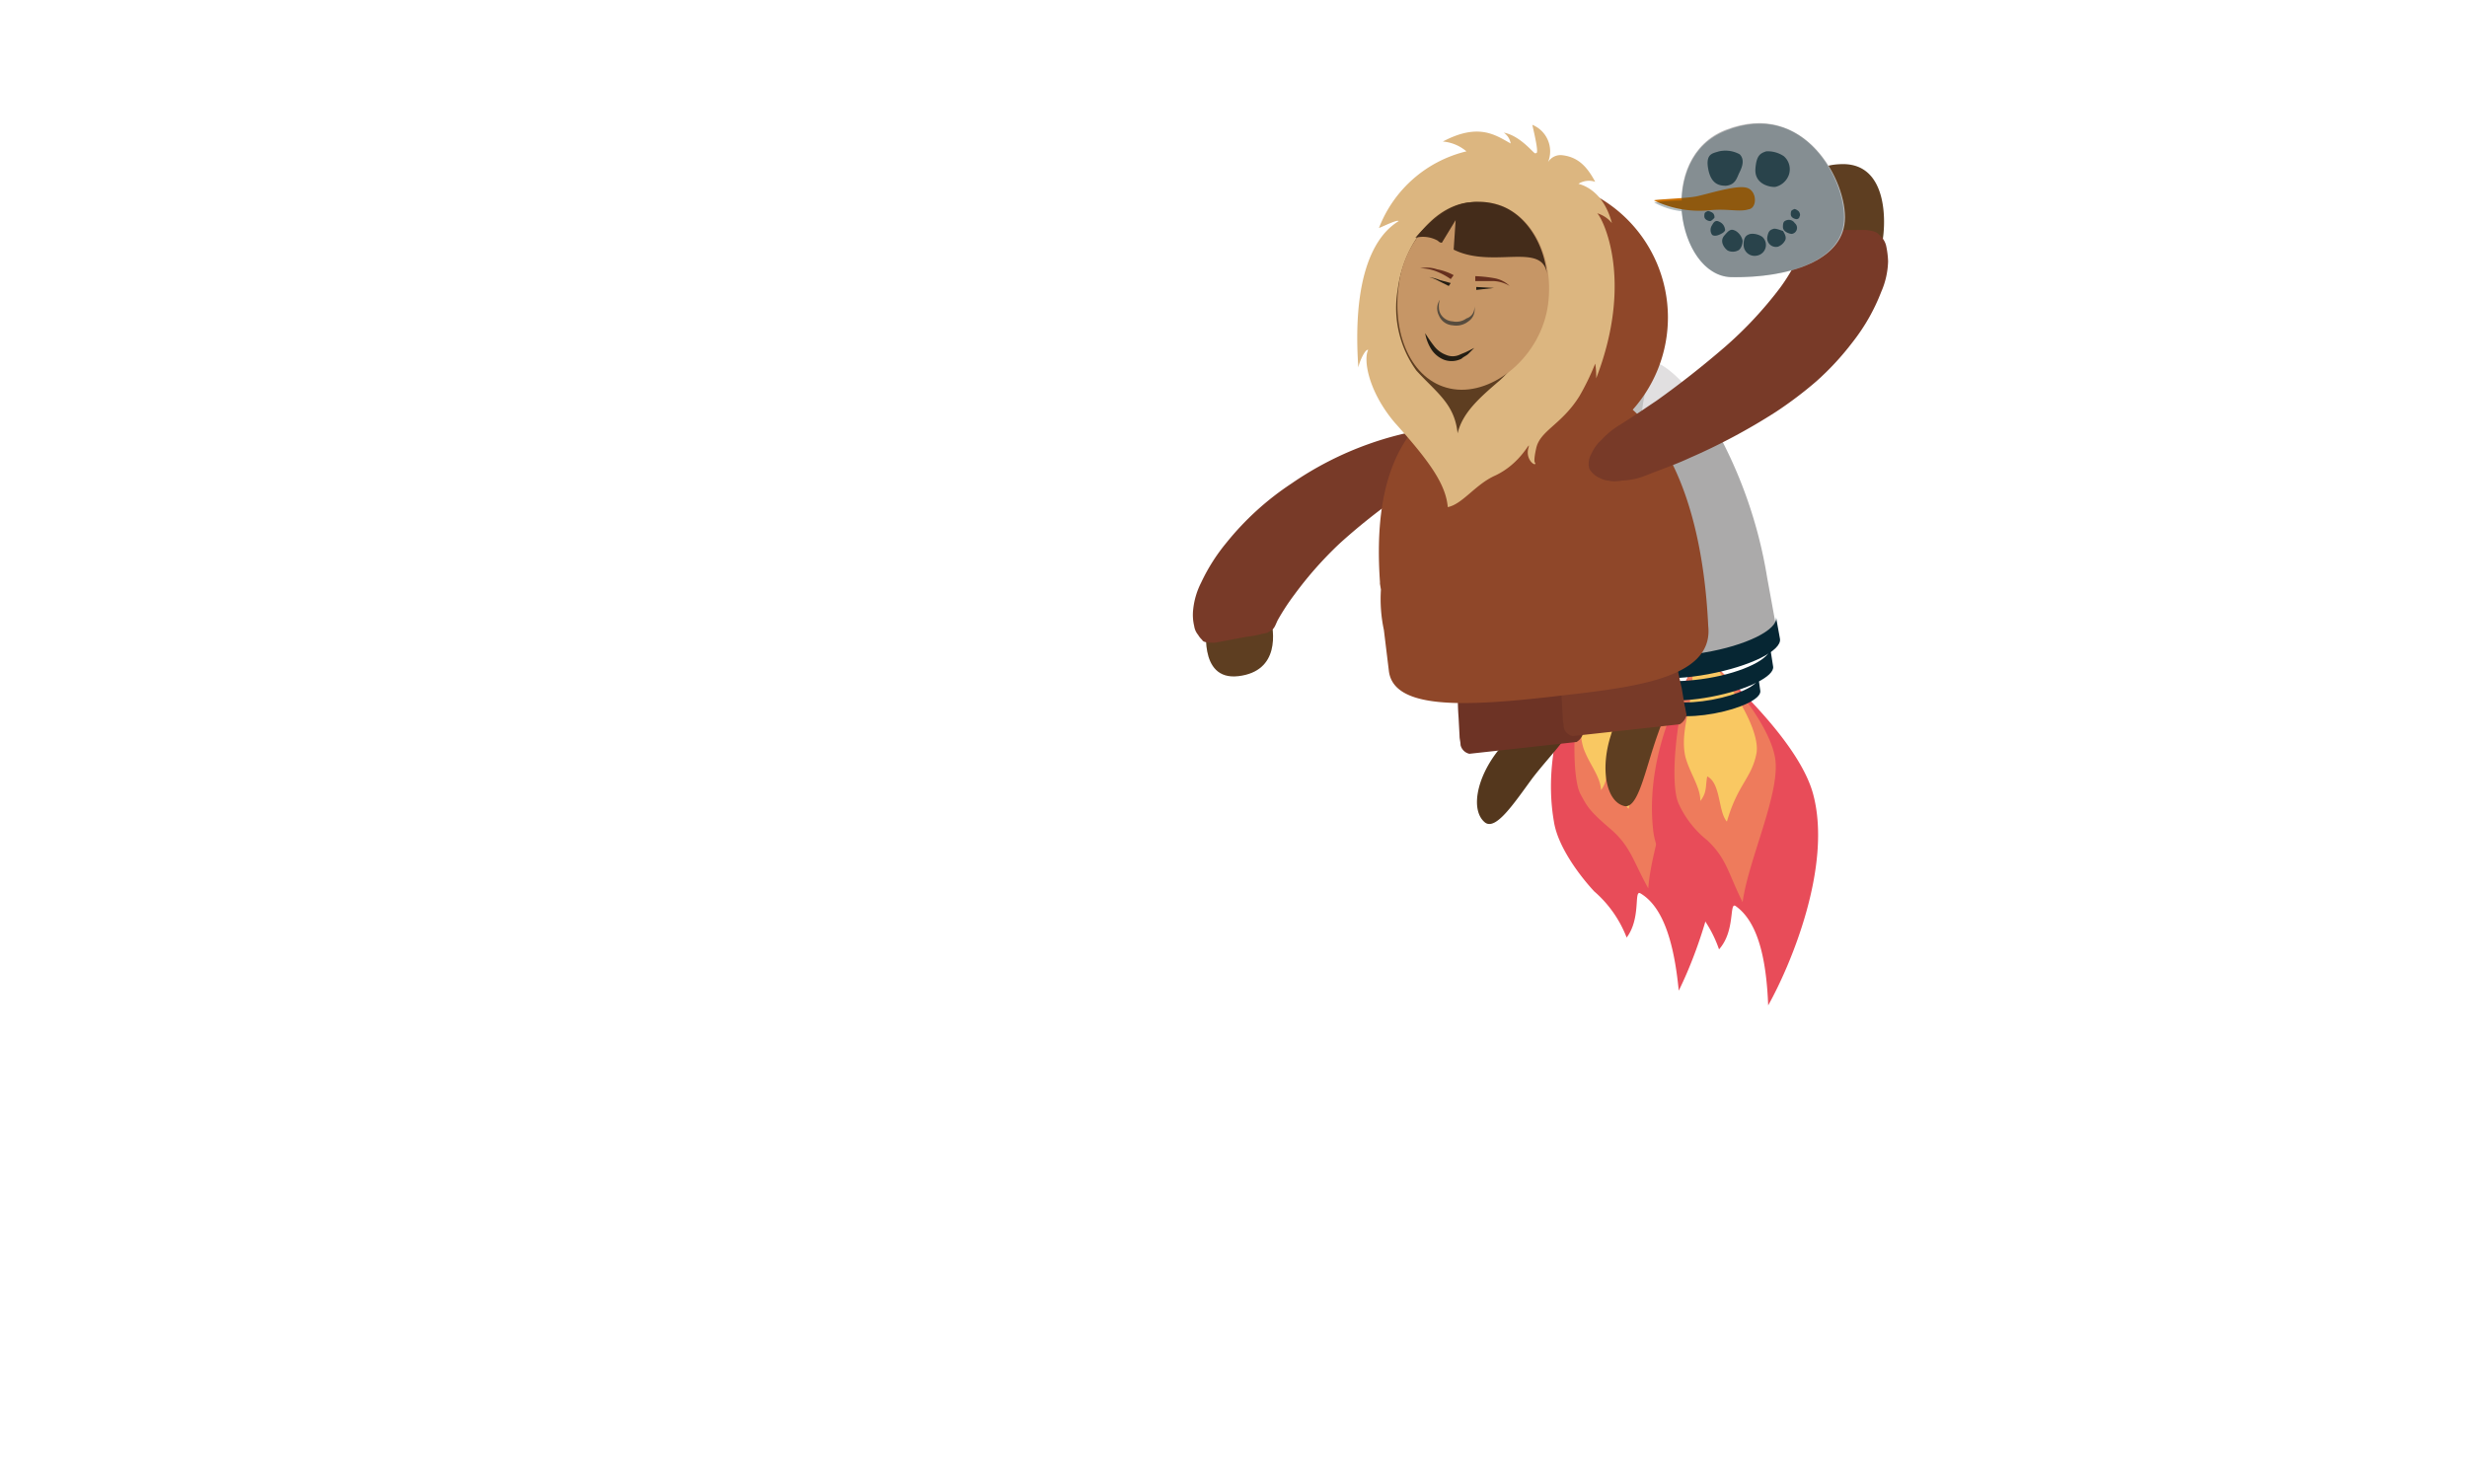 <svg xmlns="http://www.w3.org/2000/svg" viewBox="0 0 251 151"><defs><style>.cls-1{fill:#e84c59;}.cls-2{fill:#ee7b5c;}.cls-3{fill:#f9c862;}.cls-4{fill:#062633;}.cls-5{fill:#abaaaa;}.cls-6{fill:#e1dfe0;}.cls-7{fill:none;}.cls-8{fill:#041d26;}.cls-9{fill:#6e6e6e;}.cls-10{fill:silver;}.cls-11{fill:#5e3e21;}.cls-12{fill:#783a28;}.cls-13{fill:#54371d;}.cls-14{fill:#6d3325;}.cls-15{fill:#8f4729;}.cls-16{fill:#dcb680;}.cls-17{fill:#c69666;}.cls-18{fill:#662f1e;}.cls-19{fill:#231d13;}.cls-20{fill:#574c3e;}.cls-21{fill:#442c1a;}.cls-22{fill:#bdbbbb;}.cls-23{fill:#3a5056;}.cls-24{fill:#cc6f00;}.cls-25{fill:#002735;opacity:0.3;isolation:isolate;}</style></defs><title>Joonas_front</title><g id="Layer_2" data-name="Layer 2"><path class="cls-1" d="M163.3,66.4c3.4,2.7,9.6,8.2,11,12.8,2.3,7.2-1.4,17.4-3.5,21.6-.5-5.2-1.7-8.6-3.9-9.9-.7-.4.1,2.5-1.4,4.5a11.85,11.85,0,0,0-3.3-4.7c-1.4-1.5-3.7-4.5-4.1-7.1-1.4-8.1,2.5-15.2,3.1-16.9Z"/><path class="cls-2" d="M163.3,66.4c1.6,1,6.2,5.8,6.9,9.2S168,86,167.7,90.4c-1.6-2.9-1.8-4.3-3.9-6.1s-2.3-2.2-3-3.5-.8-5.6-.3-9.4a17.86,17.86,0,0,1,.9-4.6Z"/><path class="cls-3" d="M163.3,66.4c1.6,1.5,5.3,6.4,5,8.9s-1.8,3.2-2.6,7c-.9-.9-.8-3.8-2.2-4.5-.1,1,.1,1.6-.6,2.6-.1-1.5-1.2-2.6-1.8-4.3-.6-2-.1-4.2.1-6.1a17.1,17.1,0,0,0,0-3.2Z"/><path class="cls-4" d="M163,67.9c3.6-.9,6.3-2.4,6.1-3.4l.4,1.8c.2,1-2.5,2.5-6.1,3.4s-6.7.7-7-.3l-.4-1.8C156.3,68.6,159.4,68.8,163,67.9Z"/><path class="cls-4" d="M163.6,70.1c2.7-.6,4.8-1.9,4.6-2.6l.3,1.4c.2.8-1.9,1.9-4.6,2.6s-5.1.6-5.2-.2l-.3-1.4C158.5,70.6,160.8,70.7,163.6,70.1Z"/><path class="cls-5" d="M162,41.9a46.06,46.06,0,0,1,6.5,15.5c.9,3.7,1.6,6.5,1.6,6.5a30.92,30.92,0,0,1-7.1,3.4,34,34,0,0,1-7.8.3s-.8-2.7-1.7-6.5a44.67,44.67,0,0,1-1.1-16.7,21.36,21.36,0,0,0,5-.6A29.82,29.82,0,0,0,162,41.9Z"/><path class="cls-6" d="M155.3,36c.9-.2,3.7,1.5,6.6,5.9a19.78,19.78,0,0,1-4.8,1.8,20.74,20.74,0,0,1-5,.6C152.9,39.2,154.6,36.2,155.3,36Z"/><path class="cls-4" d="M162.4,65.4c4.2-1,7.3-2.8,7.1-3.9l.5,2.1c.3,1.2-2.9,2.9-7.1,3.9s-7.8.9-8.1-.3l-.5-2.1C154.6,66.2,158.2,66.4,162.4,65.4Z"/><path class="cls-7" d="M156.5,68.1a14.08,14.08,0,0,0,2,.1l.1.3A4.64,4.64,0,0,1,156.5,68.1Z"/><path class="cls-7" d="M158.7,70.3h.5v.2A1.69,1.69,0,0,0,158.7,70.3Z"/><path class="cls-8" d="M158.6,68.4l.6,1.8h-.5a.78.78,0,0,1-.4-.4l.1.4c-1-.1-1.8-.4-1.9-.8l-.3-1.4.3.1A3.73,3.73,0,0,0,158.6,68.4Z"/><path class="cls-8" d="M158.7,70.3c.2.1.4.1.6.2a5.78,5.78,0,0,0,.5,1.4c-.6-.1-1.1-.3-1.1-.6l-.2-1-.1-.4C158.4,70.1,158.5,70.2,158.7,70.3Z"/><path class="cls-9" d="M157.2,63.1c.2,1,.5,1.9.7,2.9-1.8.1-3.2-.2-3.6-.8-.3-1.1-.7-2.6-1.1-4.2a44.81,44.81,0,0,1-1.1-16.7,10.55,10.55,0,0,0,2.5-.2A87,87,0,0,0,157.2,63.1Z"/><path class="cls-10" d="M152.2,44.3c.7-5.1,2.3-8,3.1-8.2h.4a31,31,0,0,0-1,8.1C153.9,44.2,153,44.3,152.2,44.3Z"/><path class="cls-8" d="M157.9,66l.6,2.1a12.75,12.75,0,0,1-2-.1l-.3-.1a2.22,2.22,0,0,1-1.1-.5h0c-.1-.1-.2-.2-.2-.3l-.5-2.1v.2C154.7,65.8,156.1,66.1,157.9,66Z"/><path class="cls-1" d="M174.2,67.5c3.2,2.9,9.1,8.7,10.3,13.4,1.9,7.3-2.3,17.3-4.6,21.4-.2-5.2-1.2-8.6-3.3-10.1-.7-.5,0,2.5-1.7,4.4a12.6,12.6,0,0,0-3-4.8c-1.4-1.6-3.4-4.7-3.7-7.3-.9-8.1,3.3-15.1,4.1-16.7Z"/><path class="cls-2" d="M174.2,67.5c1.5,1.1,5.8,6.1,6.4,9.6s-2.7,10.3-3.3,14.7c-1.5-3-1.6-4.4-3.6-6.3a10.08,10.08,0,0,1-2.9-3.7c-.7-1.5-.5-5.7.2-9.4a20.09,20.09,0,0,1,1.1-4.6Z"/><path class="cls-3" d="M174.2,67.5c1.5,1.6,5,6.7,4.5,9.2s-1.9,3.1-3,6.9c-.9-1-.6-3.9-2-4.6-.2,1,0,1.6-.7,2.5,0-1.4-1-2.7-1.5-4.4-.5-2,.2-4.1.5-6.1a17.2,17.2,0,0,0,.2-3.2Z"/><path class="cls-4" d="M173.8,69c3.6-.6,6.4-2,6.3-3.1l.3,1.9c.2,1-2.6,2.4-6.3,3.1s-6.7.4-6.9-.7l-.3-1.9C167.1,69.3,170.2,69.6,173.8,69Z"/><path class="cls-4" d="M174.2,71.2c2.7-.5,4.8-1.5,4.7-2.3l.2,1.4c.1.8-2,1.8-4.7,2.3s-5,.3-5.2-.5l-.2-1.4C169.2,71.5,171.5,71.7,174.2,71.2Z"/><path class="cls-5" d="M174.2,43a46.64,46.64,0,0,1,5.6,15.8c.7,3.8,1.2,6.6,1.2,6.6a31.16,31.16,0,0,1-7.3,3,33.92,33.92,0,0,1-7.8-.1s-.6-2.7-1.3-6.6a44.67,44.67,0,0,1-.2-16.7,23.89,23.89,0,0,0,9.8-2Z"/><path class="cls-6" d="M167.9,36.8c.9-.2,3.6,1.7,6.3,6.2a20.86,20.86,0,0,1-9.8,1.8C165.3,39.8,167.1,36.9,167.9,36.8Z"/><path class="cls-4" d="M173.4,66.4c4.2-.7,7.5-2.3,7.3-3.6l.4,2.2c.2,1.2-3,2.8-7.3,3.6s-7.8.4-8-.8l-.4-2.2C165.5,66.9,169.1,67.2,173.4,66.4Z"/><path class="cls-7" d="M167.3,68.8a14.92,14.92,0,0,0,2.1.2.37.37,0,0,0,.1.3A5.09,5.09,0,0,1,167.3,68.8Z"/><path class="cls-7" d="M169.4,71.1h.5v.2A.76.76,0,0,1,169.4,71.1Z"/><path class="cls-8" d="M169.4,69.3a18,18,0,0,0,.5,1.9h-.5a.78.78,0,0,1-.4-.4l.1.4c-1-.2-1.8-.5-1.8-.9l-.3-1.4c.1,0,.2.1.3.1A7.61,7.61,0,0,0,169.4,69.3Z"/><path class="cls-8" d="M169.4,71.1a1.42,1.42,0,0,0,.6.2c.1.5.3,1,.4,1.4-.6-.1-1.1-.3-1.1-.6l-.2-1.4C169,70.9,169.2,71.1,169.4,71.1Z"/><path class="cls-9" d="M168.3,63.9a24.75,24.75,0,0,0,.6,2.9c-1.9,0-3.2-.4-3.5-1-.2-1.1-.5-2.6-.8-4.3a44.67,44.67,0,0,1-.2-16.7h2.5A81.61,81.61,0,0,0,168.3,63.9Z"/><path class="cls-10" d="M164.3,44.8c1-5.1,2.7-7.9,3.5-8.1h.4a31.24,31.24,0,0,0-1.4,8A6.92,6.92,0,0,1,164.3,44.8Z"/><path class="cls-8" d="M168.9,66.8a22.5,22.5,0,0,0,.5,2.2,14.92,14.92,0,0,1-2.1-.2.37.37,0,0,1-.3-.1,3.7,3.7,0,0,1-1.1-.5h0c-.1-.1-.1-.2-.2-.3l-.4-2.2v.2C165.7,66.5,167,66.8,168.9,66.8Z"/><path class="cls-11" d="M129.2,62.6c.5,1.7,1,5.7-3.2,6.2s-3.2-5.4-3.2-5.4Z"/><path class="cls-12" d="M148.1,45.5c0,.8-.1,1-.3,1.2l-.4.5a3,3,0,0,1-.8.8c-.3.2-.5.4-.8.6a3,3,0,0,1-.8.4,19.23,19.23,0,0,0-3.1,1.8,61.23,61.23,0,0,0-5.6,4.5,38,38,0,0,0-4.6,5.2,23.26,23.26,0,0,0-1.7,2.6c-.2.4-.3.8-.6,1s-.3.2-.5.3l-.5.1-.4.1a11.31,11.31,0,0,1-1.2.2l-3.2.6c-1,0-1.2-.1-1.3-.3a2.18,2.18,0,0,1-.4-.5,1.8,1.8,0,0,1-.4-.9,4.88,4.88,0,0,1-.1-1.7,7.73,7.73,0,0,1,.8-2.7,19.05,19.05,0,0,1,2.6-4.1,29,29,0,0,1,6.6-6,33.85,33.85,0,0,1,7.8-4,33.11,33.11,0,0,1,4.2-1.2,5.45,5.45,0,0,1,2.2-.1,2.66,2.66,0,0,1,1.2.3l.6.3c.2,0,.4.2.7,1Z"/><path class="cls-13" d="M155.4,70c-.3-.4-4.6,4.4-4.6,4.4a12.76,12.76,0,0,0,2.8.7c-.4.4-.8.9-1.2,1.3-2.2,2.8-2.8,6.1-1.3,7.3,1.1.8,2.9-1.9,4.8-4.5,1-1.3,2.1-2.5,2.8-3.4h0l1.3-1.6s-.1-1.1-3.1-1.8C156.4,72.3,155.8,70.4,155.4,70Z"/><path class="cls-14" d="M156.3,61c2.1,1,1.9,2.3,2.4,3.5a24.73,24.73,0,0,1,1.1,3.6c.3,1.2.5,2.5.8,3.7l.3,1.8c.1.3.1.6.2.9a1.45,1.45,0,0,1-.7,1l-10.9,1.2a1.18,1.18,0,0,1-.9-.9c0-.3-.1-.6-.1-.9l-.1-1.9a24.09,24.09,0,0,1,0-3.8,24.33,24.33,0,0,1,.3-3.8c.1-1.3-.2-2.5,1.7-3.9Z"/><path class="cls-11" d="M164.6,67.7c-.4-.3-2.8,5.7-2.8,5.7a12.65,12.65,0,0,0,2.8-.3,8.65,8.65,0,0,0-.7,1.7c-1.1,3.4-.5,6.7,1.3,7.2,1.3.4,2-2.8,3-5.9.5-1.6,1.1-3,1.4-4.2h0l.7-2s-.5-1-3.5-.6C166.2,69.5,165,68,164.6,67.7Z"/><path class="cls-12" d="M166.8,59.2c2.1,1,1.9,2.3,2.4,3.5a24.73,24.73,0,0,1,1.1,3.6c.3,1.2.5,2.5.8,3.7l.3,1.8c.1.3.1.6.2.9a1.45,1.45,0,0,1-.7,1L160,74.9a1.18,1.18,0,0,1-.9-.9c0-.3-.1-.6-.1-.9l-.1-1.9a24.09,24.09,0,0,1,0-3.8,24.33,24.33,0,0,1,.3-3.8c.1-1.3-.2-2.5,1.7-3.9Z"/><path class="cls-15" d="M141.5,32.4a14.1,14.1,0,1,0,14-14.2h0A14.15,14.15,0,0,0,141.5,32.4Z"/><path class="cls-15" d="M140.8,64.1l.5,4.1c.4,4,7.6,3.7,16.5,2.7,7.6-.9,16.6-1.6,16-7.2h0c-.7-14.9-6.2-26.8-19-25.3h0c-12.7,1.5-15.1,10.6-14.4,20.8v.2l.1.6A15,15,0,0,0,140.8,64.1Z"/><path class="cls-16" d="M147.3,51.6c1.5-.3,2.8-2.3,4.8-3.2,2.8-1.3,3.7-3.9,3.4-2.8s.6,1.8.7,1.6-.3.2.1-1.6,2.6-2.4,4.4-5.3a24.94,24.94,0,0,0,1.6-3.3,7.57,7.57,0,0,1,.1,1.5c3.9-10.1.6-16.4.1-16.8a3.07,3.07,0,0,1,1.5,1c-.9-3.4-3.1-3.9-3.4-4a2,2,0,0,1,1.7-.2c-.8-1.5-1.7-2.5-3.3-2.7a1.49,1.49,0,0,0-1.5.7,2.91,2.91,0,0,0-1.6-3.8h0c.8,3.4.4,2.8.3,2.9s-1.5-1.8-3.2-2.1a1.64,1.64,0,0,1,.7,1.1c-1.6-.9-3.3-2.1-6.9-.2a4.29,4.29,0,0,1,2.4,1,12.72,12.72,0,0,0-8.9,7.8c.3-.1,1.9-.9,2-.7-1.1.7-4.9,3.3-4.1,14.9.1-.6.7-1.9,1-1.8-.5,1,0,4.2,2.7,7.4C145.5,47,147.1,49.3,147.3,51.6Z"/><path class="cls-11" d="M142.2,29.5c.7-5.4,4.6-9.4,8.5-8.9s6.4,5.3,5.7,10.7a11.84,11.84,0,0,1-3.8,7.4c-2.1,1.8-3.8,3.3-4.3,5.4-.3-3-2.1-4.1-4.2-6.4A10.89,10.89,0,0,1,142.2,29.5Z"/><path class="cls-17" d="M142.3,29.1c-.7,5.2,1.5,9.9,5.6,10.5s8.9-3.4,9.6-8.6-2-9.9-6.1-10.4S142.9,23.8,142.3,29.1Z"/><path class="cls-18" d="M147.6,28.4a7.14,7.14,0,0,0-1.5-.8,4.53,4.53,0,0,0-1.6-.3,3.22,3.22,0,0,1,1.7.1,5.78,5.78,0,0,1,1.7.6Z"/><path class="cls-18" d="M150.1,28.1a13.66,13.66,0,0,1,1.9.2,3,3,0,0,1,1.6.8,3.37,3.37,0,0,0-1.7-.5h-1.8Z"/><polygon class="cls-19" points="150.2 29.2 152 29.3 150.2 29.5 150.2 29.2"/><path class="cls-19" d="M147.4,29.1l-1-.5a4.18,4.18,0,0,0-1-.4,4.51,4.51,0,0,1,1.1.3l1.1.3Z"/><path class="cls-20" d="M150,31.2a1.43,1.43,0,0,1-.6,1.5,2,2,0,0,1-1.6.4,1.61,1.61,0,0,1-1.4-1,1.54,1.54,0,0,1,.1-1.6,2,2,0,0,0-.1.8,1.45,1.45,0,0,0,.2.7,1.52,1.52,0,0,0,1.2.7,1.74,1.74,0,0,0,1.4-.3A1.13,1.13,0,0,0,150,31.2Z"/><path class="cls-19" d="M150,35.4l-.6.6c-.2.2-.5.3-.7.5a2.24,2.24,0,0,1-1.8.1,2.76,2.76,0,0,1-1.3-1.1,4.42,4.42,0,0,1-.6-1.6,14.63,14.63,0,0,0,.9,1.3,2.73,2.73,0,0,0,1.2.9,1.71,1.71,0,0,0,1.4,0c.2-.1.5-.2.7-.3Z"/><path class="cls-21" d="M152.6,20.9a6.59,6.59,0,0,0-3.1-.3c-2.7.3-4.9,2.9-5.5,3.6a3.06,3.06,0,0,1,2.3.3.52.52,0,0,0,.4.2l1.4-2.3-.2,3c4,2,9.2-.9,9.5,2.6-.3-3.3-2.2-6.2-4.8-7.1"/><path class="cls-11" d="M191.5,24.7c.4-2,.6-8.1-4.1-8s-2.9,3.7-2.6,4.7a4.93,4.93,0,0,1-.4,3.4Z"/><path class="cls-12" d="M161.7,47.7a2,2,0,0,1,.1-1.3l.3-.6a3.92,3.92,0,0,1,.8-1,8.45,8.45,0,0,1,1.8-1.5c1.3-.8,2.6-1.7,3.8-2.5,2.4-1.7,4.8-3.6,7-5.5a39.82,39.82,0,0,0,5.6-6,18.34,18.34,0,0,0,1.8-3,6.11,6.11,0,0,1,.7-1.4,4.35,4.35,0,0,1,.6-.7,2.18,2.18,0,0,1,.5-.4l.4-.2a11.14,11.14,0,0,1,1.3-.2h3.4c1,.1,1.2.3,1.3.4l.4.4a2,2,0,0,1,.4.8,8.75,8.75,0,0,1,.2,1.6,8.24,8.24,0,0,1-.7,3.1,19.79,19.79,0,0,1-2.9,5.1,28.3,28.3,0,0,1-3.7,4,40.1,40.1,0,0,1-4.1,3.1,62.08,62.08,0,0,1-8.8,4.7c-1.5.7-3,1.2-4.5,1.8a6.87,6.87,0,0,1-2.4.5,3.3,3.3,0,0,1-1.4,0,1.85,1.85,0,0,1-.7-.2,2.35,2.35,0,0,1-1.2-1Z"/><path class="cls-22" d="M175.6,13.2c-7.2,2.8-4.9,14.8.5,15,6,.1,11.3-1.7,11.6-5.7S183.6,10.1,175.6,13.2Z"/><path class="cls-23" d="M174.9,15.4c-.6.2-1.4.2-1.1,1.8s1.2,1.7,1.8,1.7c1-.1,1.1-.8,1.4-1.4s.5-1.3,0-1.8A3,3,0,0,0,174.9,15.4Z"/><path class="cls-23" d="M175,22.6c-.2-.1-.5-.3-.8.3a.85.85,0,0,0,0,1c.3.2.7,0,.9-.1s.5-.3.4-.5A.94.94,0,0,0,175,22.6Z"/><path class="cls-23" d="M179.7,15.4c-.6.2-1,.4-1.1,1.8-.1,1.7,1.8,1.9,2.1,1.8a1.93,1.93,0,0,0,1.3-1.2,1.76,1.76,0,0,0-.5-1.9A2.9,2.9,0,0,0,179.7,15.4Z"/><path class="cls-23" d="M181.8,22.4c-.3.1-.4.2-.4.7s.7.7.9.7a.62.62,0,0,0,.3-1.1A.71.71,0,0,0,181.8,22.4Z"/><path class="cls-23" d="M180.4,23.3c-.3.1-.5.2-.6.9a.89.89,0,0,0,1.1.9,1.34,1.34,0,0,0,.7-.6c.2-.3,0-.7-.2-1C181.1,23.4,180.6,23.2,180.4,23.3Z"/><path class="cls-23" d="M178.1,23.8c-.4.1-.7.3-.7,1.1a1.12,1.12,0,0,0,1.4,1.1,1.1,1.1,0,0,0,.5-1.9A1.8,1.8,0,0,0,178.1,23.8Z"/><path class="cls-23" d="M176.6,23.5c-.4-.2-.6-.2-1.1.4-.7.7.1,1.5.3,1.6a1.17,1.17,0,0,0,1,0c.3-.1.5-.6.5-1A1.53,1.53,0,0,0,176.6,23.5Z"/><path class="cls-23" d="M182.5,21.3c-.2.1-.3.1-.3.5s.5.5.6.5a.32.32,0,0,0,.3-.3c.1-.1,0-.4-.1-.5S182.6,21.2,182.5,21.3Z"/><path class="cls-23" d="M173.7,21.5c-.2.1-.3.1-.3.5s.5.5.6.5.3-.2.4-.3,0-.4-.1-.5S173.8,21.4,173.7,21.5Z"/><path class="cls-24" d="M177.7,19.1c-1.1-.3-4.1.7-5.2.9s-4.4.3-4.2.4a10.66,10.66,0,0,0,5.6,1c1.8-.2,3.1.2,4-.1C178.8,21.2,178.8,19.4,177.7,19.1Z"/><path class="cls-25" d="M187.6,22.5c-.3,4-5.5,5.8-11.5,5.7-2.8-.1-4.7-3.3-5-6.7a7.51,7.51,0,0,1-2.8-.9,20.68,20.68,0,0,1,2.8-.2c.1-3,1.4-5.9,4.5-7.1C183.6,10.1,187.9,18.5,187.6,22.5Z"/></g></svg>
